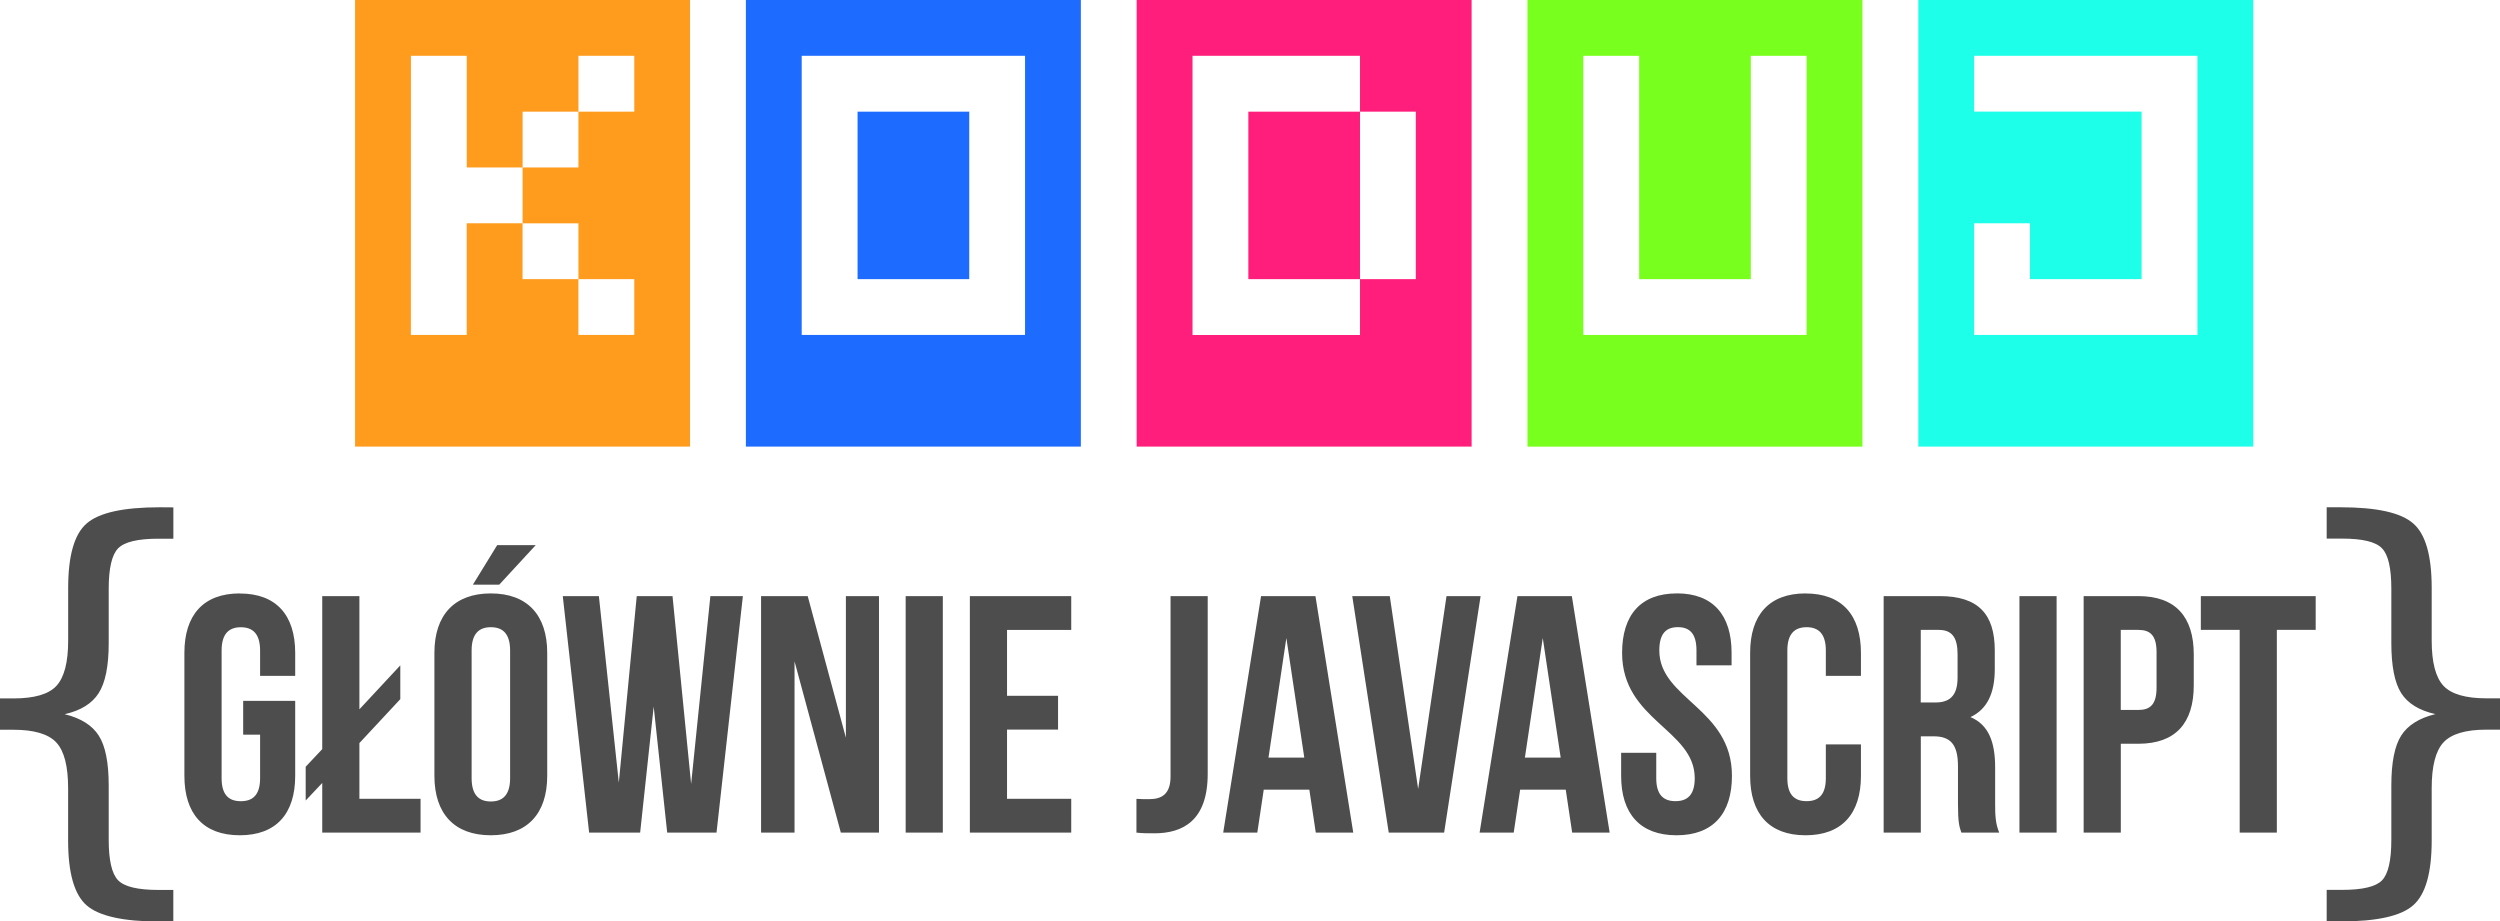 <?xml version="1.0" encoding="UTF-8" standalone="no"?>
<!-- Created with Inkscape (http://www.inkscape.org/) -->

<svg width="54.827mm" height="20.209mm" viewBox="0 0 54.827 20.209" version="1.1" id="svg5" xmlns="http://www.w3.org/2000/svg" xmlns:svg="http://www.w3.org/2000/svg">
  <defs id="defs2" />
  <path id="path13026" style="font-size:7.408px;line-height:1.25;font-family:'Bebas Neue';-inkscape-font-specification:'Bebas Neue';letter-spacing:0px;word-spacing:0px;fill:#4d4d4d;stroke-width:0.265" d="m 3.504,11.125 c -0.798,0 -1.333,0.118 -1.605,0.356 -0.269,0.234 -0.404,0.705 -0.404,1.413 v 1.154 c 0,0.477 -0.086,0.809 -0.259,0.995 -0.17,0.183 -0.484,0.274 -0.942,0.274 H 0 v 0.687 h 0.293 c 0.455,0 0.769,0.093 0.942,0.279 0.173,0.186 0.259,0.521 0.259,1.005 v 1.149 c 0,0.708 0.135,1.18 0.404,1.417 0.272,0.237 0.807,0.356 1.605,0.356 H 3.801 V 19.517 H 3.475 c -0.452,0 -0.746,-0.07 -0.884,-0.211 -0.138,-0.141 -0.207,-0.438 -0.207,-0.889 v -1.192 c 0,-0.5 -0.072,-0.863 -0.217,-1.091 -0.144,-0.227 -0.394,-0.385 -0.749,-0.471 0.352,-0.08 0.6,-0.233 0.745,-0.461 0.147,-0.227 0.221,-0.593 0.221,-1.096 v -1.192 c 0,-0.452 0.069,-0.748 0.207,-0.889 0.138,-0.141 0.432,-0.211 0.884,-0.211 h 0.327 v -0.687 z m 47.522,0 v 0.687 h 0.336 c 0.449,0 0.74,0.07 0.875,0.211 0.138,0.138 0.207,0.434 0.207,0.889 v 1.192 c 0,0.503 0.072,0.869 0.216,1.096 0.144,0.227 0.394,0.381 0.75,0.461 -0.356,0.087 -0.606,0.244 -0.75,0.471 -0.144,0.227 -0.216,0.591 -0.216,1.091 v 1.192 c 0,0.458 -0.069,0.756 -0.207,0.894 -0.135,0.138 -0.426,0.207 -0.875,0.207 h -0.336 v 0.692 h 0.303 c 0.798,0 1.33,-0.118 1.596,-0.356 0.269,-0.237 0.404,-0.709 0.404,-1.417 v -1.149 c 0,-0.484 0.086,-0.819 0.259,-1.005 0.173,-0.186 0.487,-0.279 0.942,-0.279 h 0.298 v -0.687 h -0.298 c -0.455,0 -0.769,-0.091 -0.942,-0.274 -0.173,-0.186 -0.259,-0.517 -0.259,-0.995 V 12.894 c 0,-0.708 -0.134,-1.179 -0.404,-1.413 -0.266,-0.237 -0.798,-0.356 -1.596,-0.356 z m -40.122,0.83 -0.533,0.867 h 0.578 l 0.8,-0.867 z m -5.645,1.059 c -0.8,0 -1.215,0.475 -1.215,1.304 v 2.696 c 0,0.83 0.415,1.304 1.215,1.304 0.8,0 1.215,-0.474 1.215,-1.304 V 15.371 H 5.333 v 0.741 h 0.371 v 0.955 c 0,0.37 -0.163,0.504 -0.422,0.504 -0.259,0 -0.422,-0.133 -0.422,-0.504 v -2.8 c 0,-0.37 0.163,-0.511 0.422,-0.511 0.259,0 0.422,0.141 0.422,0.511 v 0.556 h 0.77 v -0.503 c 0,-0.83 -0.415,-1.304 -1.215,-1.304 z m 5.505,0 c -0.8,0 -1.237,0.475 -1.237,1.304 v 2.696 c 0,0.83 0.437,1.304 1.237,1.304 0.8,0 1.237,-0.474 1.237,-1.304 v -2.696 c 0,-0.83 -0.437,-1.304 -1.237,-1.304 z m 26.01,0 c -0.793,0 -1.2,0.475 -1.2,1.304 0,1.482 1.593,1.681 1.593,2.748 0,0.37 -0.163,0.504 -0.422,0.504 -0.259,0 -0.422,-0.133 -0.422,-0.504 v -0.556 h -0.77 v 0.504 c 0,0.83 0.415,1.304 1.215,1.304 0.8,0 1.215,-0.474 1.215,-1.304 0,-1.482 -1.593,-1.682 -1.593,-2.749 0,-0.37 0.148,-0.511 0.407,-0.511 0.259,0 0.408,0.141 0.408,0.511 v 0.326 h 0.77 v -0.274 c 0,-0.83 -0.408,-1.304 -1.2,-1.304 z m 2.823,0 c -0.8,0 -1.215,0.475 -1.215,1.304 v 2.696 c 0,0.83 0.415,1.304 1.215,1.304 0.8,0 1.215,-0.474 1.215,-1.304 v -0.689 h -0.77 v 0.741 c 0,0.37 -0.163,0.504 -0.422,0.504 -0.259,0 -0.422,-0.133 -0.422,-0.504 v -2.8 c 0,-0.37 0.163,-0.511 0.422,-0.511 0.259,0 0.422,0.141 0.422,0.511 v 0.556 h 0.77 v -0.503 c 0,-0.83 -0.415,-1.304 -1.215,-1.304 z m -32.53,0.059 v 3.356 l -0.363,0.386 v 0.741 l 0.363,-0.385 v 1.089 H 9.223 V 17.519 H 7.882 v -1.223 l 0.897,-0.963 v -0.741 L 7.882,15.556 v -2.482 z m 5.275,0 0.578,5.186 h 1.119 l 0.297,-2.763 0.296,2.763 h 1.082 l 0.578,-5.186 H 15.579 L 15.157,17.193 14.749,13.074 h -0.785 l -0.393,4.09 -0.437,-4.09 z m 4.349,0 v 5.186 h 0.734 V 14.504 l 1.015,3.756 h 0.837 v -5.186 h -0.726 v 3.104 l -0.837,-3.104 z m 3.171,0 v 5.186 h 0.815 v -5.186 z m 1.408,0 v 5.186 h 2.223 V 17.519 h -1.408 v -1.519 h 1.119 v -0.741 h -1.119 v -1.444 h 1.408 v -0.741 z m 4.401,0 v 3.956 c 0,0.4 -0.208,0.497 -0.467,0.497 -0.089,0 -0.192,1.66e-4 -0.281,-0.007 v 0.741 c 0.133,0.015 0.244,0.015 0.392,0.015 0.615,0 1.171,-0.267 1.171,-1.304 v -3.897 z m 1.985,0 -0.83,5.186 h 0.748 l 0.141,-0.941 h 1 l 0.141,0.941 h 0.822 l -0.829,-5.186 z m 2,0 0.8,5.186 h 1.215 l 0.8,-5.186 h -0.748 l -0.622,4.23 -0.622,-4.23 z m 3.623,0 -0.83,5.186 h 0.748 l 0.141,-0.941 h 1 l 0.141,0.941 h 0.822 l -0.829,-5.186 z m 8.031,0 v 5.186 h 0.815 v -2.111 h 0.281 c 0.37,0 0.534,0.177 0.534,0.659 v 0.815 c 0,0.422 0.029,0.504 0.074,0.637 h 0.83 c -0.081,-0.193 -0.089,-0.378 -0.089,-0.629 v -0.8 c 0,-0.541 -0.134,-0.933 -0.541,-1.104 0.363,-0.17 0.533,-0.518 0.533,-1.052 v -0.408 c 0,-0.8 -0.363,-1.193 -1.207,-1.193 z m 2.978,0 v 5.186 h 0.815 v -5.186 z m 1.408,0 v 5.186 h 0.815 v -1.948 h 0.385 c 0.815,0 1.215,-0.452 1.215,-1.282 v -0.674 c 0,-0.83 -0.4,-1.282 -1.215,-1.282 z m 2.57,0 v 0.741 h 0.852 v 4.445 h 0.815 v -4.445 h 0.852 v -0.741 z m -37.501,0.682 c 0.259,0 0.422,0.141 0.422,0.511 v 2.8 c 0,0.37 -0.163,0.511 -0.422,0.511 -0.259,0 -0.422,-0.141 -0.422,-0.511 v -2.8 c 0,-0.37 0.163,-0.511 0.422,-0.511 z m 31.359,0.059 h 0.393 c 0.289,0 0.414,0.163 0.414,0.533 v 0.511 c 0,0.415 -0.185,0.548 -0.489,0.548 H 42.123 Z m 4.386,0 h 0.385 c 0.259,0 0.4,0.118 0.4,0.489 v 0.778 c 0,0.37 -0.141,0.489 -0.4,0.489 h -0.385 z m -18.299,0.178 0.393,2.623 h -0.785 z m 5.623,0 0.393,2.623 h -0.785 z" />
  <g id="g1" transform="translate(-2.036,-2.19)">
    <path id="Letter_1" style="font-size:15.894px;line-height:1.25;font-family:'Pixel Bit Advanced';-inkscape-font-specification:'Pixel Bit Advanced';letter-spacing:0px;word-spacing:0px;fill:#ff9c1e;stroke-width:0.35" d="M 9.823,2.19 V 11.985 H 17.169 V 2.19 Z m 1.225,1.224 h 1.225 v 2.449 h 1.224 V 4.639 h 1.225 V 3.414 h 1.224 v 1.225 h -1.224 v 1.224 h -1.225 v 1.225 h 1.225 v 1.224 h 1.224 V 9.536 H 14.721 V 8.311 h -1.225 V 7.087 h -1.224 v 2.449 h -1.225 z" />
    <path d="M 20.843,8.312 V 4.639 h 2.449 v 3.673 z m 3.673,1.224 V 3.414 H 19.618 V 9.536 Z M 18.394,11.985 V 2.19 h 7.346 v 9.795 z" id="Letter_2" style="font-size:15.894px;line-height:1.25;font-family:'Pixel Bit Advanced';-inkscape-font-specification:'Pixel Bit Advanced';letter-spacing:0px;word-spacing:0px;fill:#1e6bff;fill-opacity:1;stroke-width:0.35" />
    <path id="Letter_3" style="font-size:15.894px;line-height:1.25;font-family:'Pixel Bit Advanced';-inkscape-font-specification:'Pixel Bit Advanced';letter-spacing:0px;word-spacing:0px;fill:#ff1e7b;fill-opacity:1;stroke-width:0.35" d="M 26.964,2.19 V 11.985 h 7.346 V 2.19 Z m 1.225,1.224 h 3.673 v 1.225 h 1.224 v 3.673 h -1.224 v 1.225 h -3.673 z m 3.673,4.897 V 4.639 h -2.449 v 3.673 z" />
    <path d="M 41.657,9.536 V 3.414 H 40.433 V 8.312 H 37.984 V 3.414 H 36.76 V 9.536 Z M 35.535,11.985 V 2.19 h 7.346 v 9.795 z" id="Letter_4" style="font-size:15.894px;line-height:1.25;font-family:'Pixel Bit Advanced';-inkscape-font-specification:'Pixel Bit Advanced';letter-spacing:0px;word-spacing:0px;fill:#79ff1e;fill-opacity:1;stroke-width:0.35" />
    <path d="M 50.228,9.536 V 3.414 h -4.898 v 1.224 h 3.673 V 8.312 H 46.555 V 7.087 H 45.33 V 9.536 Z M 44.106,11.985 V 2.19 h 7.346 v 9.795 z" id="Letter_5" style="font-size:15.894px;line-height:1.25;font-family:'Pixel Bit Advanced';-inkscape-font-specification:'Pixel Bit Advanced';letter-spacing:0px;word-spacing:0px;fill:#1effe9;fill-opacity:1;stroke-width:0.35" />
  </g>
</svg>
